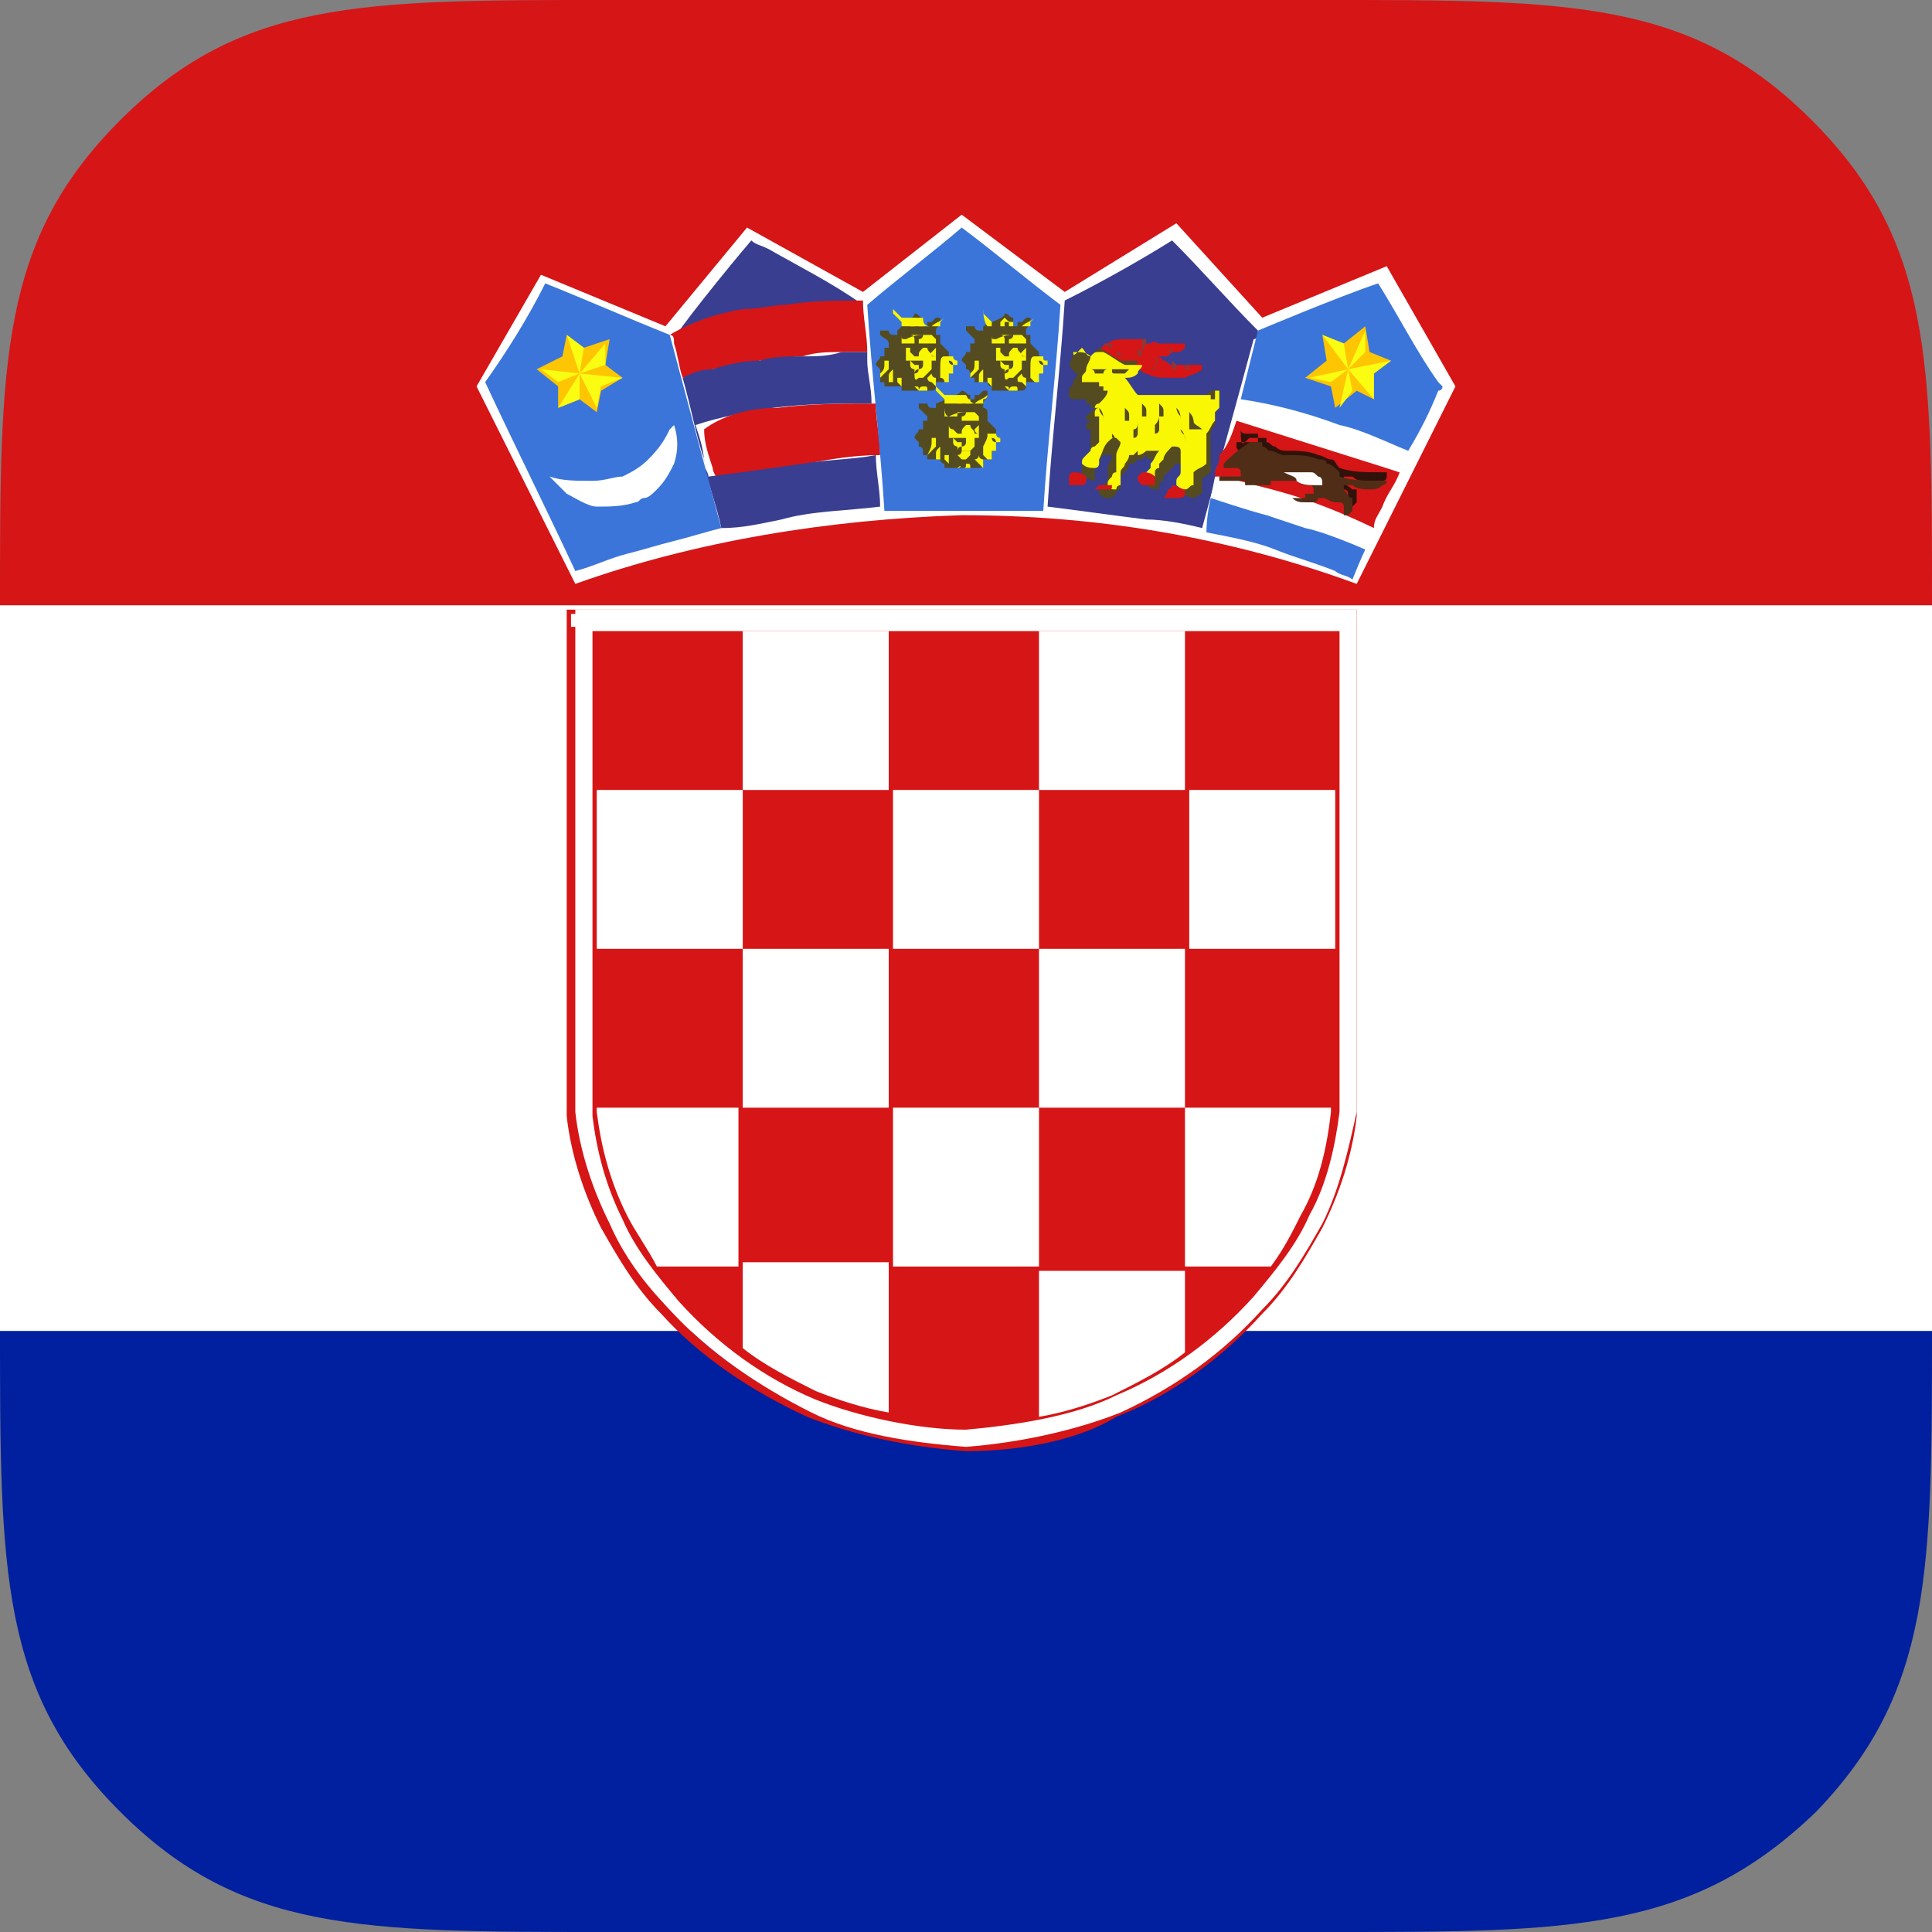 <?xml version="1.0" encoding="utf-8"?>
<!-- Generator: Adobe Illustrator 22.1.0, SVG Export Plug-In . SVG Version: 6.00 Build 0)  -->
<svg version="1.1" id="Layer_1" xmlns="http://www.w3.org/2000/svg" xmlns:xlink="http://www.w3.org/1999/xlink" x="0px" y="0px"
	 viewBox="0 0 45 45" style="enable-background:new 0 0 45 45;" xml:space="preserve">
<rect x="0" y="0" width="45" height="45" fill="#808080" stroke="none"/>
<style type="text/css">
	.st0{fill:#00209F;}
	.st1{fill:#D61517;}
	.st2{fill:#FFFFFF;}
	.st3{fill:#D61516;}
	.st4{fill:#393E90;}
	.st5{fill:#8E3836;}
	.st6{fill:#544B20;}
	.st7{fill:#F9F704;}
	.st8{fill:#3B75D9;}
	.st9{fill:#FEC502;}
	.st10{fill:#FAFC12;}
	.st11{fill:#F8F604;}
	.st12{fill:#31120A;}
	.st13{fill:#502D17;}
	.st14{fill:#FEFEFE;}
</style>
<g>
	<g>
		<g>
			<path class="st0" d="M2.8,42.2C5.6,45,8.4,45,14.1,45h16.9c5.6,0,8.4,0,11.3-2.8C45,39.4,45,36.6,45,30.9H0
				C0,36.6,0,39.4,2.8,42.2z"/>
			<path class="st1" d="M42.2,2.8C39.4,0,36.6,0,30.9,0H14.1C8.4,0,5.6,0,2.8,2.8C0,5.6,0,8.4,0,14.1l0,0h45C45,8.4,45,5.6,42.2,2.8
				z"/>
			<rect y="14.1" class="st2" width="45" height="16.9"/>
		</g>
		<g>
			<g>
				<path class="st3" d="M22.5,33.8L22.5,33.8c-1.4-0.1-2.7-0.4-3.7-0.8l0,0c-1.3-0.6-2.5-1.4-3.4-2.4l0,0c-0.6-0.6-1-1.3-1.4-2l0,0
					c-0.4-0.8-0.7-1.7-0.8-2.6l0,0c0-0.2,0-0.4,0-0.6l0,0c0-0.1,0-0.2,0-0.2l0,0l0-10.5v-0.5h0.5h8.7h8.7h0.4v0.1h-0.1h0.1v-0.1h0.1
					v0.5l0,10.5c0,0,0,0.1,0,0.2l0,0c0,0.2,0,0.4,0,0.6l0,0c-0.1,0.9-0.4,1.8-0.8,2.6l0,0c-0.4,0.7-0.8,1.4-1.4,2l0,0
					c-0.9,1-2.1,1.9-3.4,2.4l0,0C25.2,33.5,23.9,33.8,22.5,33.8L22.5,33.8L22.5,33.8L22.5,33.8L22.5,33.8z M13.5,14.6v10.5
					c0,0,0,0.1,0,0.2l0,0c0,0.2,0,0.4,0,0.6l0,0c0.1,0.9,0.4,1.7,0.7,2.5l0,0c0.3,0.7,0.8,1.4,1.3,2l0,0c0.9,1,2,1.8,3.3,2.4l0,0
					c1,0.4,2.3,0.7,3.6,0.8l0,0h0h0c1.3-0.1,2.6-0.4,3.6-0.8l0,0c1.3-0.6,2.4-1.4,3.3-2.4l0,0c0.5-0.6,1-1.3,1.3-2l0,0
					c0.4-0.8,0.6-1.6,0.7-2.5l0,0c0-0.2,0-0.4,0-0.6l0,0c0-0.1,0-0.2,0-0.2l0,0l0-10.5l0-0.3h-0.3h-8.7h-8.7h-0.3V14.6L13.5,14.6z"
					/>
				<path class="st3" d="M22.5,33.5L22.5,33.5c-1.3-0.1-2.6-0.4-3.6-0.8c-1.2-0.6-2.4-1.4-3.3-2.4c-0.5-0.6-1-1.3-1.3-1.9
					c-0.4-0.8-0.6-1.6-0.7-2.5c0-0.3,0-0.8,0-0.8l0-10.5v-0.2h0.2h8.7h8.7h0.2v0.2l0,10.5c0,0,0,0.5,0,0.8c-0.1,0.9-0.4,1.7-0.7,2.5
					c-0.3,0.7-0.8,1.3-1.3,1.9c-0.9,1-2,1.8-3.3,2.4C25.1,33.2,23.8,33.5,22.5,33.5L22.5,33.5L22.5,33.5z"/>
				<g>
					<rect x="24.2" y="14.7" class="st2" width="3.4" height="3.7"/>
					<rect x="20.8" y="18.4" class="st2" width="3.4" height="3.7"/>
					<rect x="27.7" y="18.4" class="st2" width="3.4" height="3.7"/>
					<rect x="13.9" y="18.4" class="st2" width="3.4" height="3.7"/>
					<rect x="20.8" y="25.8" class="st2" width="3.4" height="3.7"/>
					<path class="st2" d="M27.7,29.5h1.9c0.3-0.4,0.5-0.8,0.7-1.2c0.4-0.7,0.6-1.5,0.7-2.4c0,0,0-0.1,0-0.1h-3.4V29.5z"/>
					<path class="st2" d="M17.3,25.8h-3.4c0,0,0,0.1,0,0.1c0.1,0.8,0.3,1.6,0.7,2.4c0.2,0.4,0.5,0.8,0.7,1.2h1.9V25.8z"/>
					<rect x="17.3" y="14.7" class="st2" width="3.4" height="3.7"/>
					<rect x="24.2" y="22.1" class="st2" width="3.4" height="3.7"/>
					<rect x="17.3" y="22.1" class="st2" width="3.4" height="3.7"/>
					<path class="st2" d="M24.2,29.5V33c0.6-0.1,1.2-0.3,1.7-0.5c0.6-0.3,1.2-0.6,1.7-1v-1.9H24.2z"/>
					<path class="st2" d="M17.3,29.5v1.9c0.5,0.4,1.1,0.7,1.7,1c0.5,0.2,1.1,0.4,1.7,0.5v-3.5H17.3z"/>
				</g>
				<path class="st2" d="M31.2,14.6l0,10.5c0,0,0,0.5,0,0.8c-0.1,0.8-0.3,1.7-0.7,2.4c-0.3,0.7-0.8,1.3-1.3,1.9
					c-0.9,1-2,1.8-3.2,2.3c-1,0.5-2.4,0.7-3.5,0.8C21.4,33.3,20,33,19,32.6c-1.2-0.5-2.3-1.3-3.2-2.3c-0.5-0.6-1-1.2-1.3-1.9
					c-0.4-0.8-0.6-1.6-0.7-2.4c0-0.3,0-0.8,0-0.8l0-10.5h8.7H31.2z M31.6,14.2h-0.4h-8.7h-8.7h-0.4v0.4l0,10.5c0,0.1,0,0.6,0,0.8
					c0.1,0.9,0.4,1.8,0.8,2.6c0.3,0.7,0.8,1.4,1.4,2c0.9,1,2.1,1.8,3.3,2.4c1,0.5,2.3,0.7,3.6,0.8h0h0c1.3-0.1,2.6-0.4,3.6-0.8
					c1.3-0.6,2.4-1.4,3.3-2.4c0.6-0.6,1-1.3,1.4-2c0.4-0.8,0.6-1.7,0.8-2.6c0-0.3,0-0.8,0-0.8l0-10.5V14.2L31.6,14.2z"/>
			</g>
			<g>
				<g>
					<path class="st1" d="M32.3,6.1L32.3,6.1c-0.1,0-0.2,0.1-0.5,0.2c-0.4,0.2-1,0.4-1.5,0.6c-0.3,0.1-0.5,0.2-0.7,0.3
						c-0.1,0-0.2,0.1-0.2,0.1c0,0,0,0,0,0l0,0c-0.1-0.1-0.6-0.7-1.1-1.2c-0.2-0.3-0.5-0.5-0.6-0.7c-0.1-0.1-0.2-0.2-0.2-0.2
						c0,0,0,0-0.1-0.1c0,0,0,0,0,0c0,0,0,0,0,0c0,0,0,0,0,0l0,0l0,0l0,0l-2.6,1.6l-2.4-1.9l-2.3,1.8l-2.7-1.5l-1.9,2.3l-2.9-1.2
						L11,9l2.3,4.7l0.1,0c2.8-1,5.9-1.5,9-1.5c0,0,0,0,0.1,0c3,0,6.1,0.5,9.1,1.6l0.1,0L34,9L32.3,6.1z"/>
					<path class="st2" d="M13.4,13.6c2.8-1,5.9-1.5,9-1.6c3.1,0,6.2,0.5,9.2,1.6L33.9,9l-1.6-2.8c0,0-2.9,1.2-2.9,1.2
						c0,0-2-2.2-2-2.2l-2.6,1.6l-2.4-1.8l-2.3,1.8l-2.7-1.5l-1.9,2.3l-2.9-1.2L11.1,9L13.4,13.6z"/>
					<g>
						<g>
							<path class="st4" d="M27.3,5.6L27.3,5.6c0.7,0.7,1.3,1.4,2,2.1v0l0,0c0,0.1,0,0.2-0.1,0.2c-0.4,1.5-0.8,2.9-1.2,4.4
								c-0.4-0.1-0.9-0.2-1.3-0.2c-0.8-0.1-1.5-0.2-2.3-0.3v0c0.1-1.6,0.3-3.2,0.4-4.8C25.6,6.6,26.5,6.1,27.3,5.6L27.3,5.6z"/>
							<path class="st3" d="M26.2,7.9c0.1,0,0.2,0,0.3,0c0,0,0.1,0,0.1,0c0,0,0.1,0,0.1,0.1c0,0,0.1,0,0.1,0C26.9,7.9,26.9,8,27,8
								c0.1,0,0.1,0,0.2,0c0.1,0,0.2,0,0.2,0c0,0,0.1,0,0.1,0c0,0,0.1,0,0.1,0c0,0,0,0,0,0.1c-0.1,0.1-0.1,0.1-0.2,0.1
								c-0.1,0-0.1,0-0.2,0.1c-0.1,0-0.2,0-0.2,0c0,0-0.1,0-0.1,0c0,0,0,0,0,0c0.1,0,0.1,0,0.2,0.1c0.1,0,0.1,0.1,0.2,0.1
								c0.1,0,0.1,0,0.2,0c0.1,0,0.2,0,0.3,0c0,0,0.1,0,0.1,0c0,0,0.1,0,0.1,0c0,0,0,0,0,0.1c-0.1,0.1-0.2,0.1-0.4,0.2
								c-0.1,0-0.3,0-0.4,0c-0.2,0-0.3,0-0.5-0.1c-0.1,0-0.1-0.1-0.2-0.1c-0.1,0-0.2-0.1-0.3-0.1c-0.1,0-0.2,0-0.2,0
								c-0.2-0.1-0.3-0.2-0.5-0.3C25.7,8.1,25.7,8,25.8,8C25.9,7.9,26.1,7.9,26.2,7.9L26.2,7.9z"/>
							<path class="st5" d="M26.2,7.9C26.2,7.9,26.3,7.9,26.2,7.9c0.1,0,0.1,0.1,0.1,0.1c0,0,0,0.1,0,0.1c0,0,0,0,0,0
								c0,0,0-0.1,0-0.1C26.3,7.9,26.2,7.9,26.2,7.9L26.2,7.9z"/>
							<path class="st5" d="M26.6,8.2c0-0.1,0-0.2,0-0.3c0,0,0,0,0.1,0C26.7,8,26.7,8,26.6,8.2C26.7,8.1,26.7,8.1,26.6,8.2L26.6,8.2
								z"/>
							<path class="st5" d="M25.7,8C25.7,8,25.8,8,25.7,8c0.1,0,0.2,0,0.2,0c0,0,0,0,0,0.1c0,0-0.1,0-0.1-0.1
								C25.8,8.1,25.8,8.1,25.7,8L25.7,8z"/>
							<path class="st5" d="M27,8C27,8,27,8,27,8C27,8.1,27,8.2,27,8.2c0,0,0,0,0,0C27,8.2,27,8.1,27,8L27,8z"/>
							<path class="st5" d="M27.3,8.1C27.3,8.1,27.4,8.1,27.3,8.1c0,0,0,0.1,0,0.1c0,0,0,0-0.1,0C27.3,8.1,27.3,8.1,27.3,8.1
								L27.3,8.1z"/>
							<path class="st6" d="M25,8.2C25,8.2,25,8.1,25,8.2c0.2,0,0.3,0,0.4,0.1c0,0,0,0,0.1-0.1c0,0,0.1-0.1,0.1-0.1
								c0.2,0.1,0.3,0.2,0.5,0.3c0,0,0,0,0,0c0.1,0,0.2,0,0.4,0c0,0.1-0.1,0.1-0.1,0.2c-0.1,0.1-0.2,0.1-0.3,0.2
								c0.1,0.1,0.1,0.2,0.2,0.3c0,0,0.1,0,0.1,0.1c0,0,0.1,0,0.1,0c0.1,0,0.1,0,0.2,0c0,0,0.1,0,0.1,0c0,0,0.1,0,0.1,0
								c0.1,0,0.1,0,0.2,0c0,0,0,0,0.1,0c0,0,0.1,0,0.1,0c0,0,0.1,0,0.1,0c0,0,0.1,0,0.1,0c0,0,0.1,0,0.1,0c0,0,0.1,0,0.1,0
								c0.1,0,0.1,0,0.2,0c0,0,0.1,0,0.1,0c0,0,0.1,0,0.1,0c0,0,0.1-0.1,0.1-0.1c0,0,0,0,0.1,0c0,0,0,0,0.1,0c0,0,0,0.1,0,0.1
								c0,0.1,0,0.1,0,0.2c0,0.1-0.1,0.1-0.1,0.2c0,0,0,0,0,0.1c0,0,0,0.1,0,0.1c0,0,0,0,0,0.1c0,0-0.1,0.1-0.1,0.2c0,0,0,0.1,0,0.1
								c0,0.1,0,0.1,0,0.2c0,0,0,0,0,0.1c0,0,0,0,0,0.1c0,0.1,0,0.1,0,0.2c0,0,0,0,0,0c0,0.1,0,0.1,0,0.2c0,0,0,0,0,0
								c-0.1,0.1-0.2,0.1-0.2,0.2c0,0,0,0,0,0.1c0,0,0,0.1,0,0.2c-0.1,0-0.1,0.1-0.2,0.1c-0.1,0-0.2-0.1-0.3-0.1c0,0,0,0,0-0.1
								c0-0.1,0.1-0.1,0.1-0.2c0,0,0-0.1,0-0.1c0-0.1,0-0.2,0-0.2c0,0,0,0,0,0c0-0.1-0.1-0.1-0.2-0.1c-0.1,0.1-0.2,0.2-0.2,0.2
								c0,0,0,0-0.1,0.1c0,0,0,0.1,0,0.1c0,0-0.1,0-0.1,0.1c0,0,0,0.1,0,0.1c-0.1,0-0.2,0-0.3-0.1c0,0,0-0.1,0.1-0.1
								c0,0,0-0.1,0-0.1c0,0,0,0,0-0.1c0.1-0.1,0.1-0.2,0.2-0.3c-0.1,0-0.1,0-0.2,0c0,0-0.1,0-0.1-0.1c0,0-0.1,0.1-0.1,0.1
								c0,0,0,0-0.1,0c0,0-0.1,0.1-0.1,0.1c0,0-0.1,0-0.1,0c0,0.1-0.1,0.2-0.1,0.2c0,0-0.1,0.1-0.1,0.1c0,0,0,0.1,0,0.1
								c0,0.1,0,0.1,0,0.2c0,0-0.1,0-0.1,0.1c0,0,0,0-0.1,0.1c0,0,0,0,0,0c0,0,0,0-0.1,0c-0.1,0-0.1,0-0.2-0.1c0-0.1,0-0.2,0.1-0.2
								c0,0,0.1-0.1,0.1-0.1c0-0.1,0-0.2,0-0.3c0-0.1,0.1-0.2,0.1-0.3c0,0-0.1,0-0.1,0c0,0-0.1,0-0.1,0c0,0,0,0,0,0
								c-0.1,0.1-0.1,0.2-0.2,0.3c0,0,0,0,0,0.1c0,0,0,0.1,0,0.1c0,0,0,0,0,0.1c-0.1,0-0.2-0.1-0.3-0.1c0-0.1,0-0.1,0-0.2
								c0-0.1,0.1-0.1,0.1-0.2c0-0.1,0.1-0.2,0.1-0.2c0-0.1,0-0.1,0-0.2c0,0,0-0.1,0-0.1c0-0.1,0-0.2,0-0.2c0,0-0.1,0-0.1,0
								c0,0,0-0.1,0-0.1c0,0,0,0,0.1-0.1c0,0-0.1,0-0.1,0c0,0,0-0.1,0-0.1c0.1-0.1,0.2-0.2,0.2-0.2c0,0-0.1,0-0.1,0c0,0,0,0,0,0
								c0,0,0,0,0-0.1c0,0-0.1,0-0.1,0c0,0,0-0.1,0-0.1c-0.1,0-0.2,0-0.3,0c0,0-0.1,0-0.1-0.1c0,0,0-0.1,0-0.1
								c0-0.1,0.1-0.1,0.1-0.2c0-0.1,0.1-0.1,0.1-0.2c-0.1,0-0.1-0.1-0.2-0.2C25,8.3,25,8.2,25,8.2L25,8.2z"/>
							<path class="st7" d="M25,8.2C25,8.2,25,8.2,25,8.2c0.2,0,0.3,0,0.4,0.1c0.1-0.1,0.1-0.1,0.2-0.1c0,0,0,0,0.1,0
								c0.2,0.1,0.3,0.2,0.5,0.3c0.1,0,0.2,0,0.4,0c0,0.1-0.1,0.1-0.1,0.2c-0.1,0.1-0.2,0.1-0.3,0.1c0.1,0.1,0.2,0.3,0.3,0.4
								c0,0,0.1,0,0.1,0c0.1,0,0.1,0,0.2,0c0,0,0.1,0,0.1,0c0.1,0,0.2,0,0.2,0c0,0,0.1,0,0.1,0c0,0,0.1,0,0.1,0c0,0,0,0,0.1,0
								c0,0,0.1,0,0.1,0c0,0,0.1,0,0.1,0c0,0,0.1,0,0.1,0c0.1,0,0.1,0,0.2,0c0.1,0,0.1,0,0.2,0c0,0,0.1,0,0.1,0c0,0,0.1-0.1,0.1-0.1
								c0,0,0,0,0.1,0c0,0,0,0,0,0.1c0,0.1,0,0.1,0,0.2c0,0,0,0.1,0,0.1c0,0-0.1,0.1-0.1,0.1c0,0,0,0.1,0,0.1c0,0,0,0.1,0,0.1
								c-0.1,0.1-0.1,0.2-0.2,0.3c0,0.1,0,0.2,0,0.2c0,0,0,0,0,0.1c0,0,0,0,0,0c0,0,0,0.1,0,0.1c0,0,0,0,0,0.1c0,0,0,0,0,0
								c0,0.1,0,0.1,0,0.2c-0.1,0.1-0.2,0.1-0.3,0.2c0,0,0,0,0,0.1c0,0.1,0,0.1,0,0.2c-0.1,0-0.1,0.1-0.2,0.1
								c-0.1,0-0.2-0.1-0.2-0.1c0,0,0,0,0-0.1c0-0.1,0.1-0.1,0.1-0.2c0,0,0-0.1,0-0.1c0-0.1,0-0.2,0-0.3c0,0,0,0,0-0.1
								c0-0.1-0.1-0.1-0.2-0.1c-0.1,0.1-0.2,0.2-0.2,0.3c0,0,0,0-0.1,0.1c0,0,0,0.1,0,0.1c0,0-0.1,0-0.1,0.1c0,0,0,0.1,0,0.1
								c-0.1,0-0.2,0-0.2-0.1c0,0,0.1-0.1,0.1-0.1c0,0,0-0.1,0-0.1c0.1-0.1,0.1-0.2,0.2-0.3c-0.1,0-0.1,0-0.2,0c0,0,0,0-0.1,0
								c0,0,0,0,0,0c0,0-0.1,0.1-0.2,0.1c0,0,0,0,0-0.1c0,0-0.1,0.1-0.1,0.1c0,0-0.1,0-0.1,0c0,0.1-0.1,0.2-0.1,0.2
								c0,0.1-0.1,0.1-0.1,0.2c0,0.1,0,0.2,0,0.3c0,0-0.1,0-0.1,0.1c0,0,0,0,0,0c-0.1,0-0.2,0-0.2-0.1c0-0.1,0-0.1,0.1-0.2
								c0,0,0-0.1,0.1-0.1c0,0,0,0,0-0.1c0-0.1,0-0.2,0-0.3c0-0.1,0.1-0.2,0.1-0.3c0,0-0.1-0.1-0.1-0.1c-0.1,0-0.1,0-0.2,0.1
								c-0.1,0.1-0.1,0.2-0.2,0.4c0,0,0,0.1,0,0.1c0,0,0,0.1-0.1,0.1c-0.1,0-0.2,0-0.3-0.1c0-0.1,0-0.1,0.1-0.2c0,0,0.1-0.1,0.1-0.1
								c0,0,0-0.1,0.1-0.1c0,0,0,0,0.1-0.1c0-0.1,0-0.1,0-0.2c0,0,0,0,0-0.1c0-0.1,0-0.1,0-0.2c0,0,0-0.1,0-0.1c0,0-0.1,0-0.1,0
								c0,0,0-0.1,0-0.1c0,0,0-0.1,0.1-0.1c0,0,0,0-0.1,0c0,0,0,0,0,0c0,0,0-0.1,0.1-0.1c0.1-0.1,0.2-0.2,0.2-0.3c0,0-0.1,0-0.1,0
								c0,0,0-0.1,0-0.1c0,0-0.1,0-0.1,0c0,0,0-0.1,0-0.1c-0.1,0-0.2,0-0.3,0c0,0-0.1,0-0.1,0c0,0,0-0.1,0-0.1
								c0-0.1,0.1-0.1,0.1-0.2c0-0.1,0.1-0.2,0.1-0.3c-0.1,0-0.1-0.1-0.2-0.2C25,8.3,25,8.3,25,8.2L25,8.2z"/>
							<path class="st5" d="M26.5,8.1c0,0,0.1,0.1,0.1,0.1c0,0.1,0,0.1-0.1,0.1c0,0,0-0.1,0-0.1C26.5,8.2,26.5,8.2,26.5,8.1
								L26.5,8.1z"/>
							<path class="st5" d="M26,8.2c0.1,0,0.1,0,0.1,0.1c0,0,0,0.1,0,0.1c0,0,0,0,0,0C26.1,8.4,26.1,8.3,26,8.2
								C26.1,8.2,26,8.2,26,8.2L26,8.2z"/>
							<path class="st5" d="M26.9,8.3C27,8.3,27,8.3,26.9,8.3c0,0.1,0.1,0.1,0,0.2c0,0,0,0,0,0.1c0,0,0,0-0.1,0c0,0,0,0,0,0
								C27,8.5,27,8.4,26.9,8.3L26.9,8.3z"/>
							<path class="st5" d="M27.3,8.4C27.3,8.4,27.3,8.4,27.3,8.4c0.1,0.1,0.1,0.1,0.1,0.1c0,0,0,0.1,0,0.1c0,0,0,0-0.1,0
								c0,0,0-0.1,0-0.1C27.3,8.5,27.3,8.5,27.3,8.4L27.3,8.4z"/>
							<path class="st5" d="M27.6,8.5C27.6,8.5,27.7,8.5,27.6,8.5c0.1,0,0.1,0.1,0.1,0.1c0,0,0,0-0.1,0C27.6,8.6,27.6,8.5,27.6,8.5
								L27.6,8.5z"/>
							<path class="st6" d="M26,8.6c0.1,0,0.2,0,0.3,0c0,0-0.1,0.1-0.1,0.1c0,0-0.1,0-0.1,0c0,0,0,0-0.1,0c-0.1,0-0.1,0-0.1-0.1
								C25.9,8.6,26,8.6,26,8.6L26,8.6z"/>
							<path class="st6" d="M25.4,8.6c0.1,0,0.1,0,0.2,0c0.1,0,0.1,0,0.2,0c0,0-0.1,0-0.1,0.1c0,0,0,0-0.1,0c0,0-0.1,0-0.1,0
								C25.5,8.7,25.5,8.6,25.4,8.6L25.4,8.6z"/>
							<path class="st6" d="M28.3,9.1c0,0,0,0.2,0,0.2c0,0-0.1,0-0.1,0c0,0,0,0,0-0.1C28.1,9.1,28.3,9.1,28.3,9.1z"/>
							<path class="st6" d="M27.4,9.5C27.4,9.4,27.4,9.5,27.4,9.5c0.1,0.1,0.1,0.2,0.1,0.3c0,0,0,0,0,0.1c0,0,0,0,0,0
								c0-0.1,0-0.1,0-0.2C27.4,9.6,27.4,9.5,27.4,9.5L27.4,9.5z"/>
							<path class="st6" d="M25.6,9.5C25.6,9.4,25.6,9.5,25.6,9.5c0.1,0.1,0.1,0.2,0.1,0.3c0,0,0,0,0,0.1c0,0,0,0,0,0
								c0-0.1,0-0.1,0-0.2C25.6,9.6,25.6,9.5,25.6,9.5L25.6,9.5z"/>
							<path class="st6" d="M25.9,10.1C25.9,10.1,25.9,10.1,25.9,10.1c0.1,0.1,0.1,0.2,0.1,0.3c0,0,0,0,0,0.1c0,0,0,0,0,0
								c0-0.1,0-0.1,0-0.2C25.9,10.2,25.9,10.2,25.9,10.1L25.9,10.1z"/>
							<path class="st6" d="M27.5,10C27.6,10,27.6,10,27.5,10c0.1,0.1,0.1,0.2,0.1,0.3c0,0,0,0,0,0.1s0,0,0,0c0-0.1,0-0.1,0-0.2
								C27.6,10.1,27.5,10.1,27.5,10L27.5,10z"/>
							<path class="st6" d="M26.2,9.5C26.2,9.5,26.2,9.5,26.2,9.5c0.1,0.1,0.1,0.1,0.1,0.2c0,0,0,0,0,0.1c0,0,0,0-0.1,0
								C26.2,9.7,26.2,9.7,26.2,9.5C26.2,9.6,26.2,9.5,26.2,9.5L26.2,9.5z"/>
							<path class="st6" d="M27,9.4C27,9.4,27,9.4,27,9.4c0.1,0.1,0.1,0.1,0.1,0.2c0,0,0,0,0,0.1c0,0,0,0-0.1,0
								C27,9.6,27,9.5,27,9.4C27,9.4,27,9.4,27,9.4L27,9.4z"/>
							<path class="st6" d="M26.6,9.4C26.6,9.4,26.6,9.4,26.6,9.4c0.1,0.1,0.1,0.1,0.1,0.2c0,0,0,0,0,0.1c0,0,0,0-0.1,0
								C26.6,9.6,26.6,9.6,26.6,9.4C26.6,9.5,26.6,9.4,26.6,9.4L26.6,9.4z"/>
							<path class="st6" d="M27.7,9.6C27.7,9.6,27.7,9.6,27.7,9.6C27.7,9.6,27.7,9.7,27.7,9.6c0.1,0.1,0.1,0.2,0.1,0.2
								c0,0.1,0.1,0.1,0.2,0.2c0,0,0,0,0,0c-0.1,0-0.1,0-0.2,0c0,0,0,0-0.1,0c0-0.1,0-0.1,0-0.2C27.7,9.8,27.7,9.7,27.7,9.6
								L27.7,9.6z"/>
							<path class="st6" d="M27,9.7C27,9.7,27,9.7,27,9.7c0,0.1,0,0.2,0,0.3c0,0,0,0.1-0.1,0.1c0,0,0,0,0,0c0-0.1,0-0.1,0-0.2
								C26.9,9.9,27,9.8,27,9.7L27,9.7z"/>
							<path class="st6" d="M26.5,9.8C26.5,9.8,26.5,9.8,26.5,9.8c0,0.1,0,0.2,0,0.3c0,0,0,0.1-0.1,0.1c0,0,0,0,0,0
								c0-0.1,0-0.1,0-0.2C26.5,10,26.5,9.9,26.5,9.8L26.5,9.8z"/>
							<path class="st3" d="M25,11c0.1,0,0.2,0,0.3,0.1c0,0,0,0.1,0,0.1c0,0,0,0.1-0.1,0.1c0,0-0.1,0-0.1,0c-0.1,0-0.2,0-0.2,0
								c0,0,0-0.1,0-0.1C24.9,11.1,24.9,11,25,11L25,11z"/>
							<path class="st3" d="M26.5,11.1c0,0,0.1-0.1,0.1-0.1c0.1,0,0.2,0,0.3,0.1c0,0,0,0.1,0,0.1c0,0,0,0,0,0.1c0,0-0.1,0-0.1,0
								c-0.1,0-0.2,0-0.2,0C26.5,11.2,26.5,11.2,26.5,11.1L26.5,11.1z"/>
							<path class="st3" d="M27.2,11.4c0.1,0,0.1-0.1,0.1-0.1c0.1,0,0.2,0.1,0.3,0.1c0,0,0,0.1,0,0.1c0,0.1-0.1,0.1-0.2,0.1
								c-0.1,0-0.2,0-0.3,0C27.2,11.5,27.2,11.4,27.2,11.4L27.2,11.4z"/>
							<path class="st3" d="M25.5,11.4c0,0,0.1-0.1,0.1-0.1c0.1,0,0.1,0,0.2,0c0,0,0,0,0.1,0c0,0.1,0,0.1-0.1,0.1c0,0-0.1,0-0.1,0
								c-0.1,0-0.2,0-0.2,0C25.5,11.5,25.5,11.5,25.5,11.4L25.5,11.4z"/>
						</g>
						<g>
							<path class="st4" d="M17.5,5.6L17.5,5.6c0.1,0.1,0.2,0.1,0.4,0.2c0.7,0.4,1.5,0.8,2.2,1.3c0,0,0,0,0,0c-0.6,0-1.2,0-1.8,0.1
								c-0.3,0-0.6,0.1-0.9,0.1c-0.6,0.1-1.3,0.4-1.7,0.6C15.7,7.8,16.9,6.3,17.5,5.6L17.5,5.6z"/>
							<path class="st3" d="M18.3,7.1C18.9,7,19.5,7,20.1,7c0,0,0,0,0,0c0,0.4,0.1,0.8,0.1,1.2c-0.1,0-0.2,0-0.2,0
								c-0.1,0-0.3,0-0.4,0c-0.3,0-0.6,0-0.9,0.1c-0.3,0-0.7,0.1-1,0.1c-0.4,0.1-0.7,0.1-1.1,0.2c-0.2,0.1-0.4,0.1-0.7,0.2
								c-0.1-0.3-0.1-0.5-0.2-0.8c0,0,0,0,0,0c0-0.1,0-0.2-0.1-0.2c0.5-0.3,1.1-0.5,1.7-0.6C17.7,7.2,18,7.1,18.3,7.1L18.3,7.1z"/>
							<path class="st4" d="M19.6,8.2c0.1,0,0.3,0,0.4,0c0.1,0,0.2,0,0.2,0c0,0.1,0,0.1,0,0.2c0,0.3,0.1,0.6,0.1,1
								c-0.8,0-1.5,0-2.3,0.1c-0.6,0.1-1.2,0.2-1.8,0.4c0,0,0,0,0,0c0.1,0.3,0.2,0.6,0.2,0.9v0c0,0,0,0,0-0.1
								c-0.2-0.6-0.3-1.2-0.5-1.9c0.2-0.1,0.4-0.2,0.7-0.2c0.3-0.1,0.7-0.2,1.1-0.2c0.3-0.1,0.7-0.1,1-0.1C19,8.3,19.3,8.3,19.6,8.2
								L19.6,8.2z"/>
							<path class="st3" d="M18.1,9.5c0.8-0.1,1.5-0.1,2.3-0.1c0,0,0,0,0,0c0,0.4,0.1,0.8,0.1,1.2l0,0c-0.6,0-1.2,0.1-1.7,0.2
								c-0.7,0.1-1.4,0.2-2.1,0.4h0c0-0.1-0.1-0.2-0.1-0.3c0,0,0,0,0,0l0,0v0c-0.1-0.3-0.2-0.6-0.2-0.9c0,0,0,0,0,0
								C16.8,9.7,17.4,9.5,18.1,9.5L18.1,9.5z"/>
							<path class="st4" d="M18.7,10.8c0.6-0.1,1.2-0.1,1.7-0.2c0,0.4,0.1,0.8,0.1,1.2v0c-0.8,0.1-1.6,0.1-2.3,0.3
								c-0.5,0.1-0.9,0.2-1.4,0.2c-0.1-0.5-0.3-1-0.4-1.5c0,0,0,0,0,0c0,0.1,0.1,0.2,0.1,0.3h0C17.3,11,18,10.9,18.7,10.8L18.7,10.8
								z"/>
						</g>
						<g>
							<path class="st8" d="M12.7,6.6L12.7,6.6c1,0.4,1.9,0.8,2.9,1.2c0.4,1.5,0.8,3,1.2,4.5v0c-0.4,0.1-0.7,0.2-1.1,0.3
								c-0.4,0.1-0.7,0.2-1.1,0.3c-0.4,0.1-0.8,0.3-1.2,0.4c-0.7-1.5-1.4-2.9-2.1-4.4v0C11.8,8.2,12.3,7.4,12.7,6.6L12.7,6.6z"/>
							<path class="st2" d="M15.6,10c0,0,0.1-0.1,0.1-0.1c0.1,0.3,0.1,0.6,0,0.9c-0.1,0.2-0.2,0.4-0.4,0.6c-0.1,0.1-0.2,0.2-0.3,0.2
								c-0.1,0-0.1,0.1-0.2,0.1c-0.3,0.1-0.6,0.1-0.9,0.1c-0.2,0-0.5-0.2-0.7-0.3c-0.1-0.1-0.3-0.3-0.4-0.4c0.3,0.1,0.6,0.1,1,0.1
								c0.3,0,0.5-0.1,0.7-0.1c0.2-0.1,0.4-0.2,0.6-0.4C15.4,10.4,15.5,10.2,15.6,10L15.6,10z"/>
							<g>
								<polygon class="st9" points="14.2,7.9 14.1,8.5 14.5,8.8 14,9.1 13.9,9.6 13.5,9.3 13,9.5 13,9 12.5,8.6 13.1,8.3 13.2,7.8 
									13.6,8.1 								"/>
								<polygon class="st10" points="14.1,8 14.1,8.5 13.5,8.7 								"/>
								<polygon class="st10" points="13.2,7.8 13.6,8.1 13.5,8.7 								"/>
								<polygon class="st10" points="13,9.5 13.5,9.3 13.5,8.7 								"/>
								<polygon class="st10" points="12.6,8.6 13,8.9 13.5,8.7 								"/>
								<polygon class="st10" points="14.5,8.8 14,9 13.9,9.5 13.5,8.7 								"/>
							</g>
						</g>
						<g>
							<path class="st8" d="M22.4,5.3L22.4,5.3c0.8,0.6,1.5,1.2,2.3,1.8v0c-0.1,1.6-0.3,3.2-0.4,4.8h-0.1c-0.5,0-0.9,0-1.4,0
								c-0.7,0-1.5,0-2.2,0c-0.1-1.6-0.3-3.2-0.4-4.8v0C20.9,6.5,21.7,5.9,22.4,5.3L22.4,5.3z"/>
							<g>
								<g>
									<path class="st6" d="M21.3,7.3c0.1,0,0.1,0.1,0.2,0.1c0,0.1,0,0.1,0,0.2c0,0,0.1,0,0.1,0c0,0,0-0.1,0-0.1c0,0,0,0,0,0
										c0,0,0.1,0,0.1,0c0,0,0,0,0.1-0.1c0,0,0.1,0,0.1,0c0,0,0,0.1,0,0.1c0,0.1-0.1,0.1-0.1,0.2c0,0,0,0.1,0,0.1c0,0,0.1,0,0.1,0
										c0,0.1,0,0.1,0,0.2c0.1,0.1,0.1,0.1,0.2,0.2c0,0,0,0.1,0,0.1c0,0,0,0.1,0.1,0.1c0,0,0,0.1,0,0.1c0,0-0.1,0-0.1,0
										c0,0.1,0,0.1,0,0.2c0,0-0.1,0-0.1,0c0,0.1,0,0.1,0,0.2c-0.1,0-0.1,0-0.2,0c0,0,0,0.1,0,0.1c0,0,0,0.1-0.1,0.1
										c-0.1,0-0.3,0-0.4,0c-0.1,0-0.1,0-0.1,0c-0.1,0-0.1,0-0.2,0c0,0,0,0,0-0.1C21,9,21,9,20.9,9c0,0,0,0-0.1,0
										c-0.1,0-0.1,0-0.2,0c0,0,0-0.1,0-0.1c0,0-0.1,0-0.1,0c0,0,0-0.1,0-0.1c0,0,0-0.1,0-0.1c0,0,0-0.1,0-0.1c0,0,0,0-0.1-0.1
										c0-0.1,0.1-0.1,0.1-0.2c0,0,0.1,0,0.1,0c0-0.1,0-0.2,0-0.2c0,0,0.1,0,0.1,0c0,0,0-0.1,0-0.1c0-0.1-0.1-0.1-0.2-0.2
										c0,0,0-0.1,0-0.1c0,0,0.1,0,0.1,0c0,0,0.1,0,0.1,0c0,0,0,0,0,0c0,0,0,0.1,0.1,0.1c0,0,0,0,0.1,0c0,0,0-0.1,0-0.1
										C21.2,7.4,21.3,7.4,21.3,7.3L21.3,7.3z"/>
									<path class="st11" d="M21.3,7.4C21.3,7.4,21.3,7.4,21.3,7.4C21.3,7.4,21.3,7.4,21.3,7.4C21.4,7.4,21.4,7.4,21.3,7.4
										c0.1,0.1,0.1,0.1,0.2,0.1c0,0,0,0.1,0,0.1c0,0-0.1,0-0.1,0c0,0,0,0,0-0.1c0,0,0,0-0.1,0c0,0,0,0,0,0.1c0,0-0.1,0-0.1,0
										c0,0,0,0,0-0.1C21.2,7.5,21.3,7.5,21.3,7.4C21.3,7.4,21.3,7.4,21.3,7.4L21.3,7.4z"/>
									<path class="st11" d="M21.7,7.6c0.1-0.1,0.2-0.1,0.3-0.2c0,0,0,0,0,0c0,0-0.1,0.1-0.1,0.1c0,0,0,0,0,0c0,0,0,0.1,0,0.1
										c0,0,0,0,0,0c0,0-0.1,0-0.1,0c-0.2,0-0.4,0-0.6,0c0,0-0.1,0-0.1,0c0,0,0,0-0.1,0c0,0,0-0.1,0-0.1c-0.1-0.1-0.1-0.1-0.2-0.2
										c0,0,0-0.1,0-0.1c0.1,0.1,0.1,0.1,0.2,0.2c0,0,0.1,0,0.1,0c0,0,0,0,0,0c0,0,0.1,0,0.1,0c0.1,0,0.2,0,0.3,0
										C21.5,7.6,21.6,7.6,21.7,7.6C21.7,7.6,21.7,7.6,21.7,7.6L21.7,7.6z"/>
									<path class="st11" d="M21.1,7.9c0.2-0.1,0.3-0.1,0.5-0.1c0,0,0.1,0,0.1,0c0,0,0.1,0.1,0.1,0.1c0,0,0,0.1,0,0.1
										c0,0-0.1,0-0.1,0c0,0-0.1,0-0.1,0c-0.1,0-0.1,0-0.2,0c0,0,0-0.1,0-0.1c0,0,0.1,0,0.1-0.1c-0.1,0-0.1,0-0.2,0c0,0,0,0-0.1,0
										c0,0,0.1,0,0.1,0.1c0,0,0,0.1,0,0.1c-0.1,0-0.2,0-0.3,0c0,0,0,0,0-0.1c0,0,0,0,0-0.1C21,7.9,21,7.9,21.1,7.9L21.1,7.9z"/>
									<path class="st11" d="M21.7,8.2c0,0,0.1-0.1,0.1-0.1c0,0,0,0,0,0c0,0.1,0,0.2,0,0.3c0,0-0.1,0-0.1,0c0,0.1,0,0.1,0,0.2
										c0,0-0.1,0.1-0.1,0.1c-0.1,0-0.1,0-0.2,0c0,0,0-0.1,0-0.1c0,0,0.1,0,0.1-0.1c0,0,0,0,0-0.1c0,0-0.1,0-0.1,0
										c0,0-0.1,0-0.1,0c0,0-0.1,0-0.1,0c0,0,0,0,0.1,0.1c0,0,0.1,0,0.1,0c0,0,0,0.1,0,0.1c0,0-0.1,0-0.1,0.1c0,0,0,0,0,0
										c0,0,0-0.1,0-0.1c0,0-0.1,0-0.1-0.1c0,0,0-0.1,0-0.1c0,0-0.1,0-0.1,0c0,0,0,0,0-0.1c0,0,0,0,0,0c0-0.1,0-0.1,0-0.2
										c0,0,0,0,0.1,0c0,0,0,0.1,0,0.1c0,0,0.1,0.1,0.1,0.1c0,0,0,0,0.1,0c0,0,0,0,0,0c0-0.1,0-0.1,0.1-0.2c0,0,0.1,0,0.1,0
										c0,0.1,0.1,0.1,0.1,0.2c0,0,0,0,0.1,0C21.6,8.3,21.7,8.2,21.7,8.2L21.7,8.2z"/>
									<path class="st11" d="M22,8.3c0.1,0,0.1,0,0.2,0c0,0.1,0.1,0.1,0.1,0.1c0,0,0,0,0,0.1c0,0,0,0-0.1,0c0,0,0-0.1-0.1-0.1
										c0,0,0,0,0,0c0,0,0,0.1,0.1,0.1c0,0.1,0,0.1,0,0.2c0,0-0.1,0-0.1,0c0,0,0-0.1,0-0.1c0,0,0,0,0,0c0,0,0,0.1,0,0.1
										c0,0.1,0,0.1,0,0.2c0,0-0.1,0-0.1,0c0,0,0-0.1-0.1-0.1c0,0,0,0,0,0c0-0.1,0-0.1,0-0.2c0,0,0,0,0,0
										C21.9,8.4,21.9,8.3,22,8.3L22,8.3z"/>
									<path class="st11" d="M20.6,8.4c0,0,0.1,0,0.1,0c0,0,0,0.1,0,0.2c-0.1,0.1-0.1,0.1-0.2,0.2c0,0,0,0,0,0c0,0,0,0,0,0
										c0,0,0,0,0-0.1C20.6,8.6,20.6,8.6,20.6,8.4C20.6,8.5,20.6,8.4,20.6,8.4L20.6,8.4z"/>
									<path class="st11" d="M20.7,8.8c0-0.1,0-0.1,0.1-0.2c0,0,0,0,0,0c0,0.1,0,0.2,0,0.3c0,0-0.1,0-0.1,0
										C20.7,8.8,20.7,8.8,20.7,8.8L20.7,8.8z"/>
									<path class="st11" d="M21.3,8.7c0,0,0.1,0,0.1-0.1c0.1,0,0.1,0,0.2,0c0,0,0,0.1,0,0.1c0,0,0,0-0.1,0.1c0,0-0.1,0-0.1,0
										C21.3,8.9,21.3,8.8,21.3,8.7C21.3,8.8,21.3,8.8,21.3,8.7L21.3,8.7z"/>
									<path class="st11" d="M21.6,8.8c0,0,0.1-0.1,0.1-0.1c0,0,0,0.1,0.1,0.1c0,0,0,0,0,0c0,0,0,0.1,0,0.1c0,0,0,0,0,0.1
										c0,0,0,0-0.1-0.1c0,0,0,0,0,0C21.7,8.9,21.6,8.9,21.6,8.8L21.6,8.8z"/>
									<path class="st11" d="M20.9,8.8c0,0,0.1,0,0.1,0c0,0.1,0,0.1,0,0.2c0,0,0,0,0,0c0,0,0,0,0,0C21,9,21,9,20.9,8.9
										C20.9,8.9,20.9,8.8,20.9,8.8L20.9,8.8z"/>
									<path class="st11" d="M21.5,9C21.5,9,21.5,9,21.5,9c0.1,0,0.1,0,0.1,0.1c-0.1,0-0.1,0-0.2,0C21.4,9.1,21.4,9,21.5,9L21.5,9
										z"/>
									<path class="st11" d="M21.3,9C21.3,9,21.3,9,21.3,9c0.1,0,0.1,0,0.1,0.1C21.4,9.1,21.4,9.1,21.3,9
										C21.3,9.1,21.3,9.1,21.3,9C21.3,9.1,21.3,9,21.3,9L21.3,9z"/>
									<path class="st11" d="M21.2,8.2C21.2,8.2,21.2,8.2,21.2,8.2c-0.1,0-0.1,0-0.1,0C21.1,8.2,21.1,8.2,21.2,8.2
										C21.2,8.2,21.2,8.2,21.2,8.2z"/>
									<path class="st11" d="M21.6,8.2C21.6,8.2,21.6,8.2,21.6,8.2c-0.1,0-0.1,0-0.1,0C21.5,8.2,21.5,8.2,21.6,8.2
										C21.6,8.2,21.6,8.2,21.6,8.2z"/>
								</g>
								<g>
									<path class="st6" d="M23.4,7.3c0.1,0,0.1,0.1,0.2,0.1c0,0.1,0,0.1,0,0.2c0,0,0.1,0,0.1,0c0,0,0-0.1,0-0.1c0,0,0,0,0,0
										c0,0,0.1,0,0.1,0c0,0,0,0,0.1-0.1c0,0,0.1,0,0.1,0c0,0,0,0.1,0,0.1c0,0.1-0.1,0.1-0.1,0.2c0,0,0,0.1,0,0.1c0,0,0.1,0,0.1,0
										c0,0.1,0,0.1,0,0.2c0.1,0.1,0.1,0.1,0.2,0.2c0,0,0,0.1,0,0.1c0,0,0,0.1,0.1,0.1c0,0,0,0.1,0,0.1c0,0-0.1,0-0.1,0
										c0,0.1,0,0.1,0,0.2c0,0-0.1,0-0.1,0c0,0.1,0,0.1,0,0.2c-0.1,0-0.1,0-0.2,0c0,0,0,0.1,0,0.1c0,0,0,0.1-0.1,0.1
										c-0.1,0-0.3,0-0.4,0c-0.1,0-0.1,0-0.1,0c-0.1,0-0.1,0-0.2,0c0,0,0,0,0-0.1c0,0-0.1,0-0.1-0.1c0,0,0,0-0.1,0
										c-0.1,0-0.1,0-0.2,0c0,0,0-0.1,0-0.1c0,0-0.1,0-0.1,0c0,0,0-0.1,0-0.1c0,0,0-0.1-0.1-0.1c0,0,0-0.1,0-0.1c0,0,0,0-0.1-0.1
										c0-0.1,0.1-0.1,0.1-0.2c0,0,0.1,0,0.1,0c0-0.1,0-0.2,0-0.2c0,0,0.1,0,0.1,0c0,0,0-0.1,0-0.1c-0.1-0.1-0.1-0.1-0.2-0.2
										c0,0,0-0.1,0-0.1c0,0,0.1,0,0.1,0c0,0,0.1,0,0.1,0c0,0,0,0,0,0c0,0,0,0.1,0.1,0.1c0,0,0,0,0.1,0c0,0,0-0.1,0-0.1
										C23.3,7.4,23.4,7.4,23.4,7.3L23.4,7.3z"/>
									<path class="st11" d="M23.4,7.4C23.4,7.4,23.4,7.4,23.4,7.4C23.4,7.4,23.4,7.4,23.4,7.4C23.5,7.4,23.5,7.4,23.4,7.4
										c0.1,0.1,0.1,0.1,0.2,0.1c0,0,0,0.1,0,0.1c0,0-0.1,0-0.1,0c0,0,0,0,0-0.1c0,0,0,0-0.1,0c0,0,0,0,0,0.1c0,0-0.1,0-0.1,0
										c0,0,0,0,0-0.1C23.3,7.5,23.3,7.5,23.4,7.4C23.4,7.4,23.4,7.4,23.4,7.4L23.4,7.4z"/>
									<path class="st11" d="M23.8,7.6c0.1-0.1,0.2-0.1,0.3-0.2c0,0,0,0,0,0c0,0-0.1,0.1-0.1,0.1c0,0,0,0,0,0c0,0,0,0.1,0,0.1
										c0,0,0,0,0,0c0,0-0.1,0-0.1,0c-0.2,0-0.4,0-0.6,0c0,0-0.1,0-0.1,0c0,0,0,0-0.1,0c0,0,0-0.1,0-0.1c-0.1-0.1-0.1-0.1-0.2-0.2
										c0,0,0-0.1,0-0.1C22.9,7.5,23,7.6,23,7.6c0,0,0.1,0,0.1,0c0,0,0,0,0,0c0,0,0.1,0,0.1,0c0.1,0,0.2,0,0.3,0
										C23.6,7.6,23.7,7.6,23.8,7.6C23.8,7.6,23.8,7.6,23.8,7.6L23.8,7.6z"/>
									<path class="st11" d="M23.2,7.9c0.2-0.1,0.3-0.1,0.5-0.1c0,0,0.1,0,0.1,0c0,0,0.1,0.1,0.1,0.1c0,0,0,0.1,0,0.1
										c0,0-0.1,0-0.1,0c0,0-0.1,0-0.1,0c-0.1,0-0.1,0-0.2,0c0,0,0-0.1,0-0.1c0,0,0.1,0,0.1-0.1c-0.1,0-0.1,0-0.2,0c0,0,0,0-0.1,0
										c0,0,0.1,0,0.1,0.1c0,0,0,0.1,0,0.1c-0.1,0-0.2,0-0.3,0c0,0,0,0,0-0.1c0,0,0,0,0-0.1C23.1,7.9,23.1,7.9,23.2,7.9L23.2,7.9z
										"/>
									<path class="st11" d="M23.8,8.2c0,0,0.1-0.1,0.1-0.1c0,0,0,0,0,0c0,0.1,0,0.2,0,0.3c0,0-0.1,0-0.1,0c0,0.1,0,0.1,0,0.2
										c0,0-0.1,0.1-0.1,0.1c-0.1,0-0.1,0-0.2,0c0,0,0-0.1,0-0.1c0,0,0.1,0,0.1-0.1c0,0,0,0,0-0.1c0,0-0.1,0-0.1,0
										c0,0-0.1,0-0.1,0c0,0-0.1,0-0.1,0c0,0,0,0,0.1,0.1c0,0,0.1,0,0.1,0c0,0,0,0.1,0,0.1c0,0-0.1,0-0.1,0.1c0,0,0,0,0,0
										c0,0,0-0.1,0-0.1c0,0-0.1,0-0.1-0.1c0,0,0-0.1,0-0.1c0,0-0.1,0-0.1,0c0,0,0,0,0-0.1c0,0,0,0,0,0c0-0.1,0-0.1,0-0.2
										c0,0,0,0,0.1,0c0,0,0,0.1,0,0.1c0,0,0.1,0.1,0.1,0.1c0,0,0,0,0.1,0c0,0,0,0,0,0c0-0.1,0-0.1,0.1-0.2c0,0,0.1,0,0.1,0
										c0,0.1,0.1,0.1,0.1,0.2c0,0,0,0,0.1,0C23.7,8.3,23.8,8.2,23.8,8.2L23.8,8.2z"/>
									<path class="st11" d="M24.1,8.3c0.1,0,0.1,0,0.2,0c0,0.1,0,0.1,0.1,0.1c0,0,0,0,0,0.1c0,0,0,0-0.1,0c0,0,0-0.1-0.1-0.1
										c0,0,0,0,0,0c0,0,0,0.1,0.1,0.1c0,0.1,0,0.1,0,0.2c0,0-0.1,0-0.1,0c0,0,0-0.1,0-0.1c0,0,0,0,0,0c0,0,0,0.1,0,0.1
										c0,0.1,0,0.1,0,0.2c0,0-0.1,0-0.1,0c0,0-0.1-0.1-0.1-0.1c0,0,0,0,0,0c0-0.1,0-0.1,0-0.2c0,0,0,0,0,0
										C24,8.4,24,8.3,24.1,8.3L24.1,8.3z"/>
									<path class="st11" d="M22.7,8.4c0,0,0.1,0,0.1,0c0,0,0,0.1,0,0.2c-0.1,0.1-0.1,0.1-0.2,0.2c0,0,0,0,0,0c0,0,0,0,0,0
										c0,0,0,0,0-0.1C22.7,8.6,22.7,8.6,22.7,8.4C22.7,8.5,22.7,8.4,22.7,8.4L22.7,8.4z"/>
									<path class="st11" d="M22.8,8.8c0-0.1,0-0.1,0.1-0.2c0,0,0,0,0,0c0,0.1,0,0.2,0,0.3c0,0-0.1,0-0.1,0
										C22.8,8.8,22.8,8.8,22.8,8.8L22.8,8.8z"/>
									<path class="st11" d="M23.4,8.7c0,0,0.1,0,0.1-0.1c0.1,0,0.1,0,0.2,0c0,0,0,0.1,0,0.1c0,0,0,0-0.1,0.1c0,0-0.1,0-0.1,0
										C23.4,8.9,23.4,8.8,23.4,8.7C23.4,8.8,23.4,8.8,23.4,8.7L23.4,8.7z"/>
									<path class="st11" d="M23.7,8.8c0,0,0.1-0.1,0.1-0.1c0,0,0,0.1,0.1,0.1c0,0,0,0,0,0c0,0,0,0.1,0,0.1c0,0,0,0,0,0.1
										c0,0,0,0-0.1-0.1c0,0,0,0,0,0C23.7,8.9,23.7,8.9,23.7,8.8L23.7,8.8z"/>
									<path class="st11" d="M23,8.8c0,0,0.1,0,0.1,0c0,0.1,0,0.1,0,0.2c0,0,0,0,0,0c0,0,0,0,0,0c0,0-0.1-0.1-0.1-0.1
										C23,8.9,23,8.8,23,8.8L23,8.8z"/>
									<path class="st11" d="M23.6,9C23.6,9,23.6,9,23.6,9c0.1,0,0.1,0,0.1,0.1c-0.1,0-0.1,0-0.2,0C23.5,9.1,23.5,9,23.6,9L23.6,9
										z"/>
									<path class="st11" d="M23.4,9C23.4,9,23.4,9,23.4,9c0.1,0,0.1,0,0.1,0.1C23.5,9.1,23.5,9.1,23.4,9
										C23.4,9.1,23.4,9.1,23.4,9C23.4,9.1,23.4,9,23.4,9L23.4,9z"/>
									<path class="st11" d="M23.3,8.2C23.3,8.2,23.3,8.2,23.3,8.2c-0.1,0-0.1,0-0.1,0C23.2,8.2,23.2,8.2,23.3,8.2
										C23.3,8.2,23.3,8.2,23.3,8.2z"/>
									<path class="st11" d="M23.7,8.2C23.7,8.2,23.7,8.2,23.7,8.2c-0.1,0-0.1,0-0.1,0C23.6,8.2,23.6,8.2,23.7,8.2
										C23.7,8.2,23.7,8.2,23.7,8.2z"/>
								</g>
								<g>
									<path class="st6" d="M22.4,9.1c0.1,0,0.1,0.1,0.2,0.1c0,0.1,0,0.1,0,0.1c0,0,0.1,0,0.1,0c0,0,0-0.1,0-0.1c0,0,0,0,0,0
										c0,0,0.1,0,0.1,0c0,0,0,0,0.1-0.1c0,0,0.1,0,0.1,0c0,0,0,0.1,0,0.1c0,0.1-0.1,0.1-0.1,0.2c0,0,0,0.1,0,0.1
										c0,0,0.1,0,0.1,0.1c0,0.1,0,0.2,0,0.2c0.1,0.1,0.1,0.1,0.2,0.2c0,0,0,0.1,0,0.1c0,0,0,0.1,0.1,0.1c0,0,0,0.1,0,0.1
										c0,0-0.1,0-0.1,0c0,0.1,0,0.1,0,0.2c0,0-0.1,0-0.1,0c0,0.1,0,0.1,0,0.2c-0.1,0-0.1,0-0.2,0c0,0,0,0.1,0,0.1
										c0,0,0,0.1-0.1,0.1c-0.1,0-0.3,0-0.4,0c-0.1,0-0.1,0-0.2,0c-0.1,0-0.1,0-0.2,0c0,0,0,0,0-0.1c0,0-0.1,0-0.1-0.1
										c0,0,0,0-0.1,0c-0.1,0-0.1,0-0.2,0c0,0,0-0.1,0-0.1c0,0-0.1,0-0.1,0c0,0,0-0.1,0-0.1c0,0,0-0.1-0.1-0.1c0,0,0-0.1,0-0.1
										c0,0,0,0-0.1-0.1c0-0.1,0.1-0.1,0.1-0.2c0,0,0.1,0,0.1,0c0-0.1,0-0.2,0-0.2c0,0,0.1,0,0.1,0c0,0,0-0.1,0-0.1
										c-0.1-0.1-0.1-0.1-0.2-0.2c0,0,0-0.1,0-0.1c0,0,0.1,0,0.1,0c0,0,0.1,0,0.1,0c0,0,0,0,0,0c0,0,0,0.1,0.1,0.1c0,0,0,0,0.1,0
										c0,0,0-0.1,0-0.1C22.3,9.2,22.3,9.2,22.4,9.1L22.4,9.1z"/>
									<path class="st11" d="M22.4,9.2C22.4,9.2,22.4,9.2,22.4,9.2C22.4,9.2,22.4,9.2,22.4,9.2C22.4,9.2,22.4,9.3,22.4,9.2
										c0.1,0.1,0.1,0.1,0.2,0.1c0,0,0,0.1,0,0.1c0,0-0.1,0-0.1,0C22.4,9.3,22.4,9.3,22.4,9.2C22.4,9.3,22.4,9.3,22.4,9.2
										c0,0.1,0,0.1,0,0.2c0,0-0.1,0-0.1,0c0,0,0,0,0-0.1C22.3,9.3,22.3,9.3,22.4,9.2C22.3,9.3,22.4,9.2,22.4,9.2L22.4,9.2z"/>
									<path class="st11" d="M22.7,9.4c0.1-0.1,0.2-0.1,0.3-0.2c0,0,0,0,0,0c0,0.1-0.1,0.1-0.1,0.1c0,0,0,0,0,0c0,0,0,0.1,0,0.1
										c0,0,0,0,0,0c0,0-0.1,0-0.1,0c-0.2,0-0.4,0-0.6,0c0,0-0.1,0-0.1,0c0,0,0,0-0.1,0c0,0,0-0.1,0-0.1c-0.1-0.1-0.1-0.1-0.2-0.2
										c0,0,0-0.1,0-0.1c0.1,0.1,0.1,0.1,0.2,0.2c0,0,0.1,0,0.1,0c0,0,0,0,0,0c0,0,0.1,0,0.1,0c0.1,0,0.2,0,0.3,0
										C22.6,9.4,22.7,9.4,22.7,9.4C22.7,9.4,22.7,9.4,22.7,9.4L22.7,9.4z"/>
									<path class="st11" d="M22.1,9.7c0.2-0.1,0.3-0.1,0.5-0.1c0,0,0.1,0,0.1,0c0,0,0.1,0.1,0.1,0.1c0,0,0,0.1,0,0.1
										c0,0-0.1,0-0.1,0c0,0-0.1,0-0.1,0c-0.1,0-0.1,0-0.2,0c0,0,0-0.1,0-0.1c0,0,0.1,0,0.1-0.1c-0.1,0-0.1,0-0.2,0c0,0,0,0-0.1,0
										c0,0,0.1,0,0.1,0c0,0,0,0.1,0,0.1c-0.1,0-0.2,0-0.3,0c0,0,0,0,0-0.1c0,0,0,0,0-0.1C22,9.7,22.1,9.7,22.1,9.7L22.1,9.7z"/>
									<path class="st11" d="M22.7,10c0,0,0.1-0.1,0.1-0.1c0,0,0,0,0,0c0,0.1,0,0.2,0,0.3c0,0-0.1,0-0.1,0c0,0.1,0,0.1,0,0.2
										c0,0-0.1,0.1-0.1,0.1c-0.1,0-0.1,0-0.2,0c0,0,0-0.1,0-0.1c0,0,0.1,0,0.1-0.1c0,0,0,0,0-0.1c0,0-0.1,0-0.1,0
										c0,0-0.1,0-0.1,0c0,0-0.1,0-0.1,0c0,0,0,0,0.1,0.1c0,0,0.1,0,0.1,0c0,0,0,0.1,0,0.1c0,0-0.1,0-0.1,0.1c0,0,0,0,0,0
										c0,0,0-0.1,0-0.1c0,0-0.1,0-0.1-0.1c0,0,0,0,0-0.1c0,0-0.1,0-0.1,0c0,0,0,0,0-0.1c0,0,0,0,0,0c0-0.1,0-0.1,0-0.2
										c0,0,0,0,0,0c0,0,0,0.1,0.1,0.1c0,0,0.1,0.1,0.1,0.1c0,0,0,0,0.1,0c0,0,0,0,0,0c0-0.1,0-0.1,0.1-0.2c0,0,0.1,0,0.1,0
										c0,0.1,0.1,0.1,0.1,0.2c0,0,0,0,0.1,0C22.7,10.1,22.7,10,22.7,10L22.7,10z"/>
									<path class="st11" d="M23,10.1c0.1,0,0.1,0,0.2,0c0,0,0,0.1,0.1,0.1c0,0,0,0,0,0.1c0,0,0,0-0.1,0c0,0,0-0.1-0.1-0.1
										c0,0,0,0,0,0c0,0,0,0.1,0.1,0.1c0,0.1,0,0.1,0,0.2c0,0-0.1,0-0.1,0c0,0,0-0.1,0-0.1c0,0,0,0,0,0c0,0,0,0.1,0,0.1
										c0,0.1,0,0.1,0,0.2c0,0-0.1,0-0.1,0c0,0-0.1-0.1-0.1-0.1c0,0,0,0,0,0c0-0.1,0-0.1,0-0.2c0,0,0,0,0,0
										C23,10.2,23,10.2,23,10.1L23,10.1z"/>
									<path class="st11" d="M21.7,10.2c0,0,0.1,0,0.1,0c0,0,0,0.1,0,0.2c-0.1,0.1-0.1,0.1-0.2,0.2c0,0,0,0,0,0c0,0,0,0,0,0
										c0,0,0,0,0,0C21.7,10.4,21.7,10.4,21.7,10.2C21.7,10.3,21.7,10.3,21.7,10.2L21.7,10.2z"/>
									<path class="st11" d="M21.8,10.6c0-0.1,0-0.1,0.1-0.2c0,0,0,0,0,0c0,0.1,0,0.2,0,0.3c0,0-0.1,0-0.1,0
										C21.8,10.7,21.8,10.6,21.8,10.6L21.8,10.6z"/>
									<path class="st11" d="M22.3,10.6c0,0,0.1,0,0.1-0.1c0.1,0,0.1,0,0.2,0c0,0,0,0.1,0,0.1c0,0,0,0-0.1,0.1c0,0-0.1,0-0.1,0
										C22.4,10.7,22.4,10.7,22.3,10.6C22.3,10.6,22.3,10.6,22.3,10.6L22.3,10.6z"/>
									<path class="st11" d="M22.7,10.7c0.1,0,0.1-0.1,0.1-0.1c0,0,0,0.1,0.1,0.1c0,0,0,0,0,0c0,0,0,0.1,0,0.1c0,0,0,0,0,0.1
										c0,0,0,0-0.1-0.1c0,0,0,0,0,0C22.7,10.7,22.7,10.7,22.7,10.7L22.7,10.7z"/>
									<path class="st11" d="M22,10.6c0,0,0.1,0,0.1,0c0,0.1,0,0.1,0,0.2c0,0,0,0,0,0c0,0,0,0,0,0c0,0-0.1-0.1-0.1-0.1
										C22,10.7,22,10.7,22,10.6L22,10.6z"/>
									<path class="st11" d="M22.5,10.8C22.5,10.8,22.6,10.8,22.5,10.8c0.1,0,0.1,0,0.1,0.1c-0.1,0-0.1,0-0.2,0
										C22.5,10.9,22.5,10.9,22.5,10.8L22.5,10.8z"/>
									<path class="st11" d="M22.3,10.9C22.4,10.9,22.4,10.8,22.3,10.9c0.1,0,0.1,0,0.1,0.1C22.4,10.9,22.4,10.9,22.3,10.9
										C22.4,10.9,22.3,10.9,22.3,10.9C22.3,10.9,22.3,10.9,22.3,10.9L22.3,10.9z"/>
									<path class="st11" d="M22.3,10C22.3,10,22.3,10.1,22.3,10c-0.1,0-0.1,0-0.1,0C22.2,10,22.2,10,22.3,10
										C22.3,10,22.3,10,22.3,10z"/>
									<path class="st11" d="M22.7,10C22.7,10,22.7,10.1,22.7,10c-0.1,0-0.1,0-0.1,0C22.6,10,22.6,10,22.7,10
										C22.7,10,22.7,10,22.7,10z"/>
								</g>
							</g>
						</g>
						<g>
							<path class="st3" d="M28.8,9.8c0.5,0.1,1,0.2,1.4,0.4c0.6,0.2,1.1,0.3,1.6,0.5c0.3,0.1,0.5,0.2,0.8,0.3
								c-0.1,0.3-0.3,0.5-0.4,0.8c-0.1,0.2-0.2,0.3-0.2,0.5c-0.6-0.2-1.2-0.5-1.9-0.7c-0.6-0.2-1.1-0.4-1.7-0.5c0,0-0.1,0-0.1,0
								c0,0,0,0,0-0.1c0-0.1,0.1-0.2,0.1-0.3c0,0,0,0,0,0c0,0,0,0,0-0.1C28.6,10.4,28.7,10.1,28.8,9.8L28.8,9.8z"/>
							<path class="st2" d="M28.2,11.6l0.1-0.5c0,0,1.1,0.2,2,0.5c0.9,0.3,1.7,0.7,1.7,0.7l-0.2,0.5L28.2,11.6z"/>
							<path class="st2" d="M28.8,9.8l0.1-0.5c0,0,1.1,0.2,2,0.5c0.9,0.3,2,0.8,2,0.8L32.6,11L28.8,9.8z"/>
							<path class="st8" d="M29.3,7.7c0,0,1.9-0.8,2.8-1.1c0.5,0.8,0.9,1.6,1.4,2.3c0,0,0.1,0.1,0.1,0.1v0c0,0,0,0.1-0.1,0.1
								c-0.2,0.5-0.4,0.9-0.7,1.4c-0.5-0.2-1.1-0.5-1.6-0.6c-0.8-0.3-1.6-0.5-2.3-0.6L29.3,7.7z"/>
							<path class="st8" d="M28.2,11.6c0,0,0.9,0.3,1.3,0.4c0.3,0.1,0.6,0.2,0.9,0.3c0.5,0.1,1.4,0.5,1.4,0.5s-0.1,0.2-0.3,0.7h0
								c-0.1-0.1-0.3-0.1-0.4-0.2c-0.5-0.2-0.9-0.3-1.4-0.5c-0.5-0.2-1.1-0.3-1.6-0.4v0C28.1,12,28.2,11.6,28.2,11.6z"/>
							<polygon class="st9" points="31.8,7.6 31.9,8.2 32.4,8.4 32,8.7 32,9.3 31.6,9.1 31.1,9.5 31,9 30.4,8.8 30.9,8.4 30.8,7.8 
								31.3,8 							"/>
							<polygon class="st10" points="31.8,7.7 31.8,8.2 31.4,8.6 							"/>
							<polygon class="st10" points="30.8,7.8 31.3,8 31.4,8.6 							"/>
							<polygon class="st10" points="31.2,9.5 31.5,9.1 31.4,8.6 							"/>
							<polygon class="st10" points="30.5,8.8 31,8.9 31.4,8.6 							"/>
							<polygon class="st10" points="32.4,8.4 32,8.7 32,9.3 31.4,8.6 							"/>
							<path class="st12" d="M29.1,10.2c0.1,0,0.2,0,0.4,0c0,0,0,0.1,0,0.1c0.1,0,0.1,0.1,0.2,0.1c0.1,0.1,0.2,0.1,0.3,0.1
								c0,0,0,0,0,0c0.2,0,0.5,0,0.7,0.1c0.1,0,0.2,0.1,0.3,0.1c0.1,0,0.1,0.1,0.2,0.2c0,0,0,0,0,0c0.3,0.1,0.6,0.1,0.9,0.1
								c0.1,0,0.1,0,0.2,0c0,0,0,0,0,0.1c0,0.1-0.1,0.1-0.1,0.1c-0.1,0-0.2,0-0.4,0c-0.1,0-0.2,0-0.3-0.1c-0.1,0-0.1,0-0.2,0
								c0,0,0,0.1,0,0.1c0,0.1,0.1,0.1,0.2,0.2c0,0,0,0,0.1,0c0,0.1,0,0.2,0,0.3c0,0,0,0-0.1,0.1c0,0-0.1,0-0.1-0.1c0,0,0-0.1,0-0.1
								c0,0,0-0.1,0-0.1c0,0,0-0.1-0.1-0.1c0,0,0,0-0.1,0c-0.1,0-0.2,0-0.3-0.1c0,0-0.1,0-0.1-0.1c0,0,0,0,0,0
								c0,0.1-0.1,0.1-0.1,0.1c0,0-0.1,0-0.1,0c-0.1,0-0.1,0-0.1,0c-0.1,0-0.2,0-0.3-0.1c0,0,0-0.1,0-0.1c0,0,0.1,0,0.1,0
								c0,0,0.1,0,0.1,0c0,0,0.1,0,0.1,0c0,0,0-0.1,0-0.1c-0.1,0-0.2,0-0.3-0.1c-0.1,0-0.2-0.1-0.3-0.1c0,0-0.1,0-0.1,0
								c-0.2,0-0.3,0-0.5,0c0,0-0.1,0-0.1,0c-0.1,0-0.1,0-0.2,0c0,0-0.1,0-0.1,0c0,0,0,0,0,0c0,0,0,0,0-0.1c0.1,0,0.3,0,0.4-0.1
								c0,0,0-0.1,0-0.1c-0.1,0-0.2,0-0.2,0c-0.1,0-0.1,0-0.2,0c0,0-0.1,0-0.1-0.1c0,0,0,0,0,0c0,0,0-0.1,0-0.1c0,0,0.1,0,0.1,0
								c0.1,0,0.1,0,0.2,0c0.1,0,0.1,0,0.2,0c0,0,0-0.1,0-0.1c0,0,0-0.1,0-0.1c-0.1,0-0.2,0-0.3,0c0,0-0.1,0-0.1-0.1
								c0,0,0-0.1,0-0.1C28.9,10.4,28.9,10.4,29.1,10.2C29,10.3,29,10.3,29.1,10.2L29.1,10.2z"/>
							<path class="st13" d="M29.1,10.3c0.1,0,0.2,0,0.3,0c0,0,0,0.1,0,0.1c0.1,0,0.1,0.1,0.2,0.1c0.1,0,0.2,0.1,0.3,0.1
								c0,0,0,0,0.1,0c0.2,0,0.5,0,0.7,0.1c0.1,0,0.2,0,0.2,0.1c0.1,0,0.2,0.1,0.3,0.2c0,0,0,0,0,0.1c0.3,0.1,0.6,0.1,1,0.1
								c0,0,0.1,0,0.1,0c0,0,0,0,0,0c0,0,0,0.1-0.1,0.1c-0.1,0.1-0.2,0.1-0.3,0.1c-0.1,0-0.3,0-0.4-0.1c-0.1,0-0.1,0-0.2,0
								c0,0,0,0.1,0,0.1c0.1,0.1,0.1,0.2,0.2,0.2c0,0.1,0,0.2,0,0.2c0,0,0,0.1,0,0.1c0,0,0,0-0.1,0.1c0,0,0,0-0.1,0c0,0,0-0.1,0-0.1
								c0,0,0-0.1,0-0.1c0,0,0-0.1-0.1-0.1c0,0-0.1,0-0.1,0c-0.1,0-0.2-0.1-0.3-0.1c0,0-0.1,0-0.1,0c0,0.1-0.1,0.1-0.1,0.1
								c-0.1,0-0.1,0-0.2,0c-0.1,0-0.2,0-0.3-0.1c0,0,0,0,0,0c0,0,0.1,0,0.1,0c0.1,0,0.2,0,0.2,0c0,0,0-0.1,0-0.1c0.1,0,0.2,0,0.2,0
								c0-0.1,0-0.2-0.1-0.2c0-0.1-0.1-0.1-0.2-0.1c0,0-0.1,0-0.1,0c-0.2,0-0.4,0-0.6,0c0,0,0,0.1,0,0.1c-0.1,0-0.2,0-0.3,0
								c-0.1,0-0.2,0-0.2,0c-0.1,0-0.1,0-0.2,0c-0.1,0-0.1,0-0.2,0c0,0-0.1,0-0.1,0c0,0,0,0,0,0c0.1,0,0.2,0,0.3,0c0,0,0.1,0,0.1,0
								c0,0,0-0.1,0-0.1c0,0,0,0-0.1,0c-0.1,0-0.2,0-0.3,0c-0.1,0-0.1,0-0.1,0c0,0-0.1,0-0.1,0c0,0,0,0,0-0.1c0.1,0,0.1,0,0.2,0
								c0.1,0,0.1,0,0.2,0c0.1,0,0.1,0,0.1,0c0,0,0-0.1,0-0.1c0,0,0-0.1-0.1-0.1c-0.1,0-0.2,0-0.2,0c0,0-0.1,0-0.1,0
								c0,0,0-0.1,0-0.1C28.9,10.4,29,10.4,29.1,10.3C29,10.3,29,10.3,29.1,10.3L29.1,10.3z"/>
							<path class="st14" d="M29.9,11c0.2,0,0.4,0,0.6,0c0.1,0,0.1,0,0.2,0.1c0.1,0,0.1,0.1,0.1,0.2c-0.1,0-0.1,0-0.2,0
								c-0.1,0-0.3,0-0.4-0.1C30.2,11.1,30.1,11.1,29.9,11C29.9,11,29.9,11,29.9,11L29.9,11z"/>
						</g>
					</g>
				</g>
			</g>
		</g>
	</g>
</g>
</svg>
